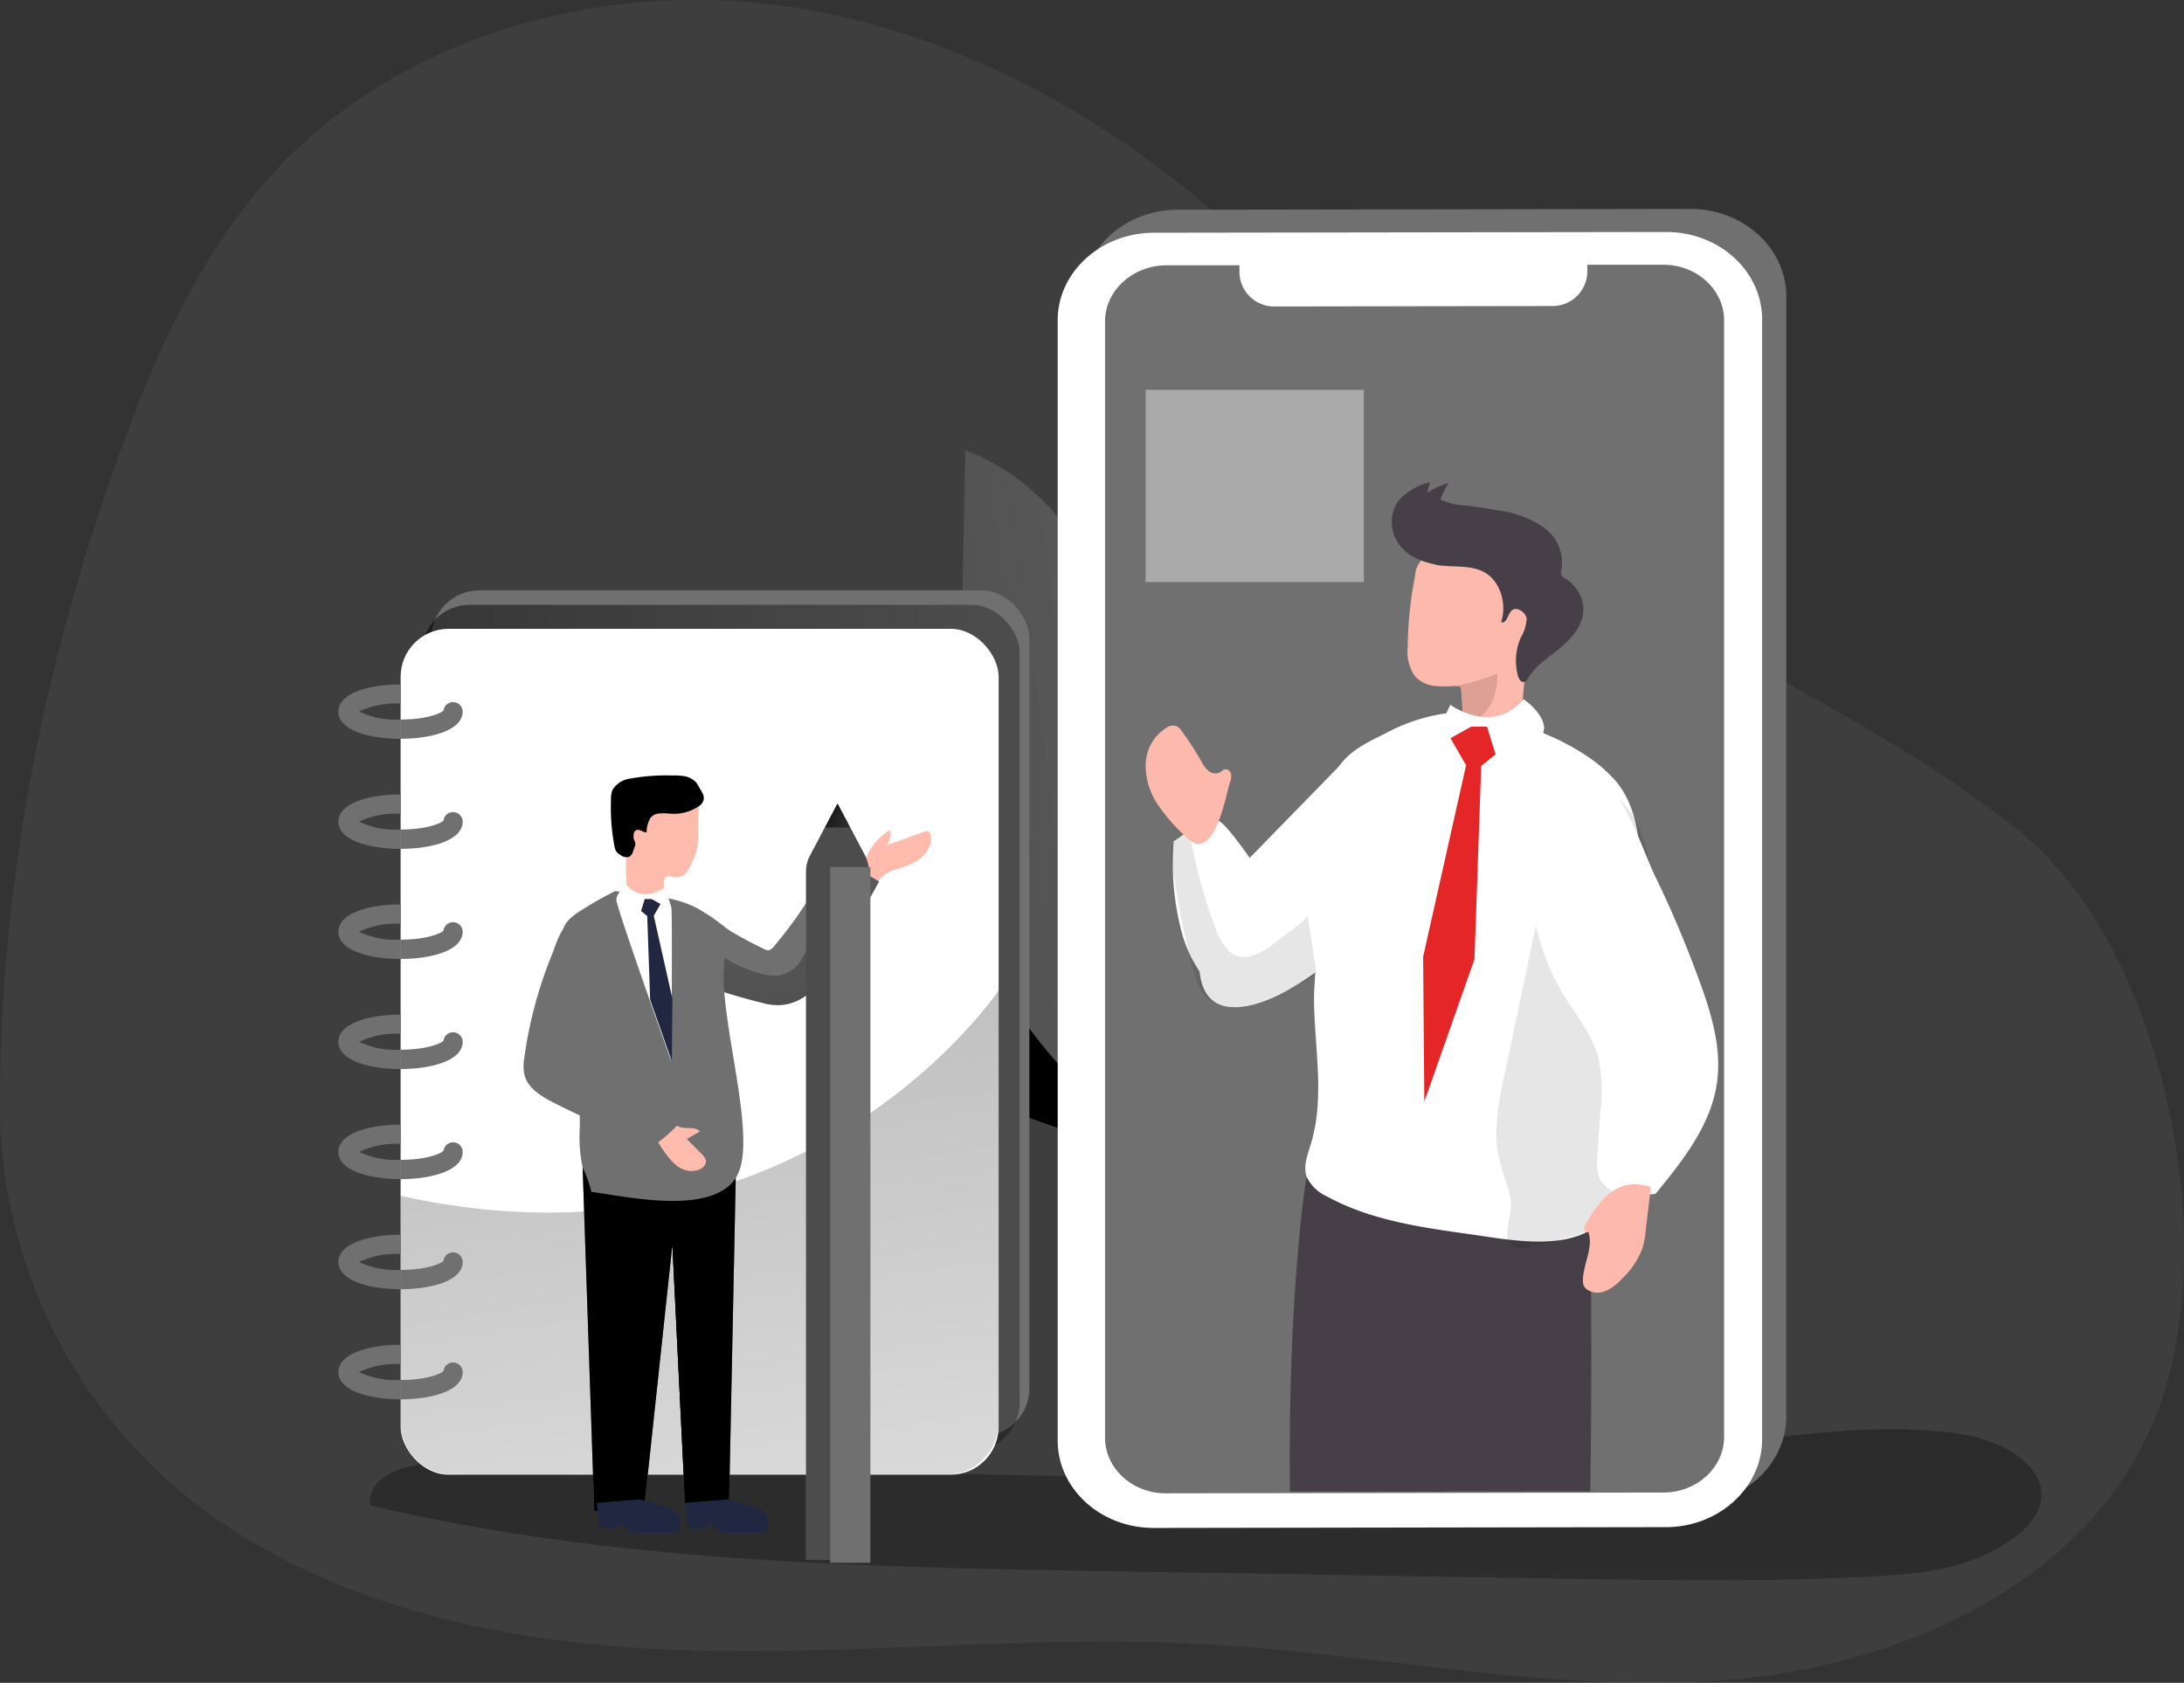 <svg xmlns="http://www.w3.org/2000/svg" xmlns:xlink="http://www.w3.org/1999/xlink" width="326.398" height="251.558" viewBox="0 0 326.398 251.558">
  <rect x="0" y="0" width="326.398" height="251.558" fill="#333333" stroke="none"/>
  <defs>
    <style>
      .cls-1, .cls-2 {
        fill: #707070;
      }

      .cls-1 {
        opacity: 0.18;
        isolation: isolate;
      }

      .cls-3 {
        fill: url(#linear-gradient);
      }

      .cls-4 {
        fill: url(#linear-gradient-2);
      }

      .cls-5 {
        fill: url(#linear-gradient-3);
      }

      .cls-16, .cls-6 {
        fill: #fff;
      }

      .cls-7 {
        fill: none;
        stroke: #707070;
        stroke-miterlimit: 10;
        stroke-width: 0.46px;
      }

      .cls-8 {
        fill: url(#linear-gradient-4);
      }

      .cls-9 {
        fill: url(#linear-gradient-5);
      }

      .cls-10 {
        fill: url(#linear-gradient-6);
      }

      .cls-11 {
        fill: url(#linear-gradient-7);
      }

      .cls-12 {
        fill: #473f47;
      }

      .cls-13 {
        fill: #020202;
        opacity: 0.1;
      }

      .cls-14 {
        fill: #fdbaac;
      }

      .cls-15 {
        fill: #dea095;
      }

      .cls-16 {
        opacity: 0.41;
      }

      .cls-17 {
        fill: #e52626;
      }

      .cls-18 {
        fill: url(#linear-gradient-8);
      }

      .cls-19 {
        fill: #ffbbab;
      }

      .cls-20 {
        fill: url(#linear-gradient-9);
      }

      .cls-21 {
        fill: url(#linear-gradient-10);
      }

      .cls-22 {
        fill: url(#linear-gradient-11);
      }

      .cls-23 {
        fill: #212741;
      }

      .cls-24 {
        fill: url(#linear-gradient-12);
      }

      .cls-25 {
        fill: url(#linear-gradient-13);
      }

      .cls-26 {
        fill: #4c4c4c;
      }

      .cls-27 {
        fill: url(#linear-gradient-14);
      }
    </style>
    <linearGradient id="linear-gradient" x1="-21.565" y1="-0.043" x2="-23.023" y2="1.543" gradientUnits="objectBoundingBox">
      <stop offset="0.01"/>
      <stop offset="0.13" stop-opacity="0.69"/>
      <stop offset="0.25" stop-opacity="0.322"/>
      <stop offset="1" stop-opacity="0"/>
    </linearGradient>
    <linearGradient id="linear-gradient-2" x1="-1.693" y1="1.201" x2="2.935" y2="-0.277" xlink:href="#linear-gradient"/>
    <linearGradient id="linear-gradient-3" x1="0.466" y1="-3.053" x2="0.59" y2="9.744" gradientUnits="objectBoundingBox">
      <stop offset="0.01"/>
      <stop offset="0.08" stop-opacity="0.69"/>
      <stop offset="0.21" stop-opacity="0.322"/>
      <stop offset="1" stop-opacity="0"/>
    </linearGradient>
    <linearGradient id="linear-gradient-4" x1="195.877" y1="354.237" x2="195.872" y2="362.001" gradientUnits="objectBoundingBox">
      <stop offset="0" stop-color="#fff"/>
      <stop offset="1" stop-color="#cbcbcb"/>
    </linearGradient>
    <linearGradient id="linear-gradient-5" x1="900.95" y1="137.661" x2="901.112" y2="140.035" xlink:href="#linear-gradient-4"/>
    <linearGradient id="linear-gradient-6" x1="-2.865" y1="0.383" x2="12.285" y2="0.909" xlink:href="#linear-gradient"/>
    <linearGradient id="linear-gradient-7" x1="0.165" y1="-1.453" x2="0.855" y2="2.471" xlink:href="#linear-gradient-3"/>
    <linearGradient id="linear-gradient-8" x1="0.826" y1="2.364" x2="0.093" y2="-2.117" xlink:href="#linear-gradient-3"/>
    <linearGradient id="linear-gradient-9" x1="41.076" y1="1.132" x2="44.62" y2="2.071" xlink:href="#linear-gradient-3"/>
    <linearGradient id="linear-gradient-10" x1="155.672" y1="1.077" x2="148.729" y2="1.818" xlink:href="#linear-gradient-3"/>
    <linearGradient id="linear-gradient-11" x1="64.952" y1="-0.18" x2="63.795" y2="1.92" xlink:href="#linear-gradient-3"/>
    <linearGradient id="linear-gradient-12" x1="182.91" y1="1.544" x2="188.708" y2="1.708" xlink:href="#linear-gradient-3"/>
    <linearGradient id="linear-gradient-13" x1="44.344" y1="0.138" x2="41.52" y2="1.074" xlink:href="#linear-gradient-3"/>
    <linearGradient id="linear-gradient-14" x1="-1.067" y1="-0.235" x2="7.789" y2="4.715" xlink:href="#linear-gradient"/>
  </defs>
  <g id="training2" transform="translate(794.874 -3998)">
    <path id="Path_533" data-name="Path 533" class="cls-1" d="M156.822,34.831a109.962,109.962,0,0,0-22.1-5.979c-28.173-4.454-59.009,3.8-78.23,24.835C45.866,65.325,39.234,80.036,33.863,94.857c-11.528,31.776-18.126,64.657-18.093,98.367a75.688,75.688,0,0,0,21.685,52.544c19.408,19.563,48.111,26.924,75.621,28.372s55.108-2.155,82.617-.674c26.029,1.4,51.947,7.361,77.931,5.372s53.527-14.214,63.806-38.175c11.141-26,1.923-71.488-20.226-89.039-24.99-19.795-56.2-30.295-80.153-51.449C226.53,90.9,217.9,79.7,208.128,69.646,193.616,54.736,176.142,42.225,156.822,34.831Z" transform="translate(-810.643 3970.319)"/>
    <path id="Path_534" data-name="Path 534" class="cls-2" d="M107.39,130.7c.077,2.84,1.481,5.449,2.885,7.925,6.344,11.218,13.473,22.271,23.31,30.6C148.052,181.464,167,186.747,185.3,191.688c-1.636-.8-3.6-9.229-4.333-11.052-1.415-3.625-2.741-7.295-4.1-10.942-2.144-5.769-6.631-10.411-11.052-14.656a87.547,87.547,0,0,0-35.268-20.69A83.016,83.016,0,0,0,107.39,130.7Z" transform="translate(-801 3981.161)"/>
    <path id="Path_535" data-name="Path 535" class="cls-3" d="M107.39,130.7c.077,2.84,1.481,5.449,2.885,7.925,6.344,11.218,13.473,22.271,23.31,30.6C148.052,181.464,167,186.747,185.3,191.688c-1.636-.8-3.6-9.229-4.333-11.052-1.415-3.625-2.741-7.295-4.1-10.942-2.144-5.769-6.631-10.411-11.052-14.656a87.547,87.547,0,0,0-35.268-20.69A83.016,83.016,0,0,0,107.39,130.7Z" transform="translate(-801 3981.161)"/>
    <path id="Path_536" data-name="Path 536" class="cls-2" d="M174.983,141.408c-1.492-10.434-3.028-21-7.228-30.693s-11.484-18.48-21.364-22.1q-.431,22.437-.873,44.851c-.166,8.643-.309,17.441,2.21,25.719,4.355,14.5,19.43,31.522,33.964,36.318,2.211-6.974-1.459-17.529-2.487-24.758Z" transform="translate(-796.996 3976.732)"/>
    <path id="Path_537" data-name="Path 537" class="cls-4" d="M174.983,141.408c-1.492-10.434-3.028-21-7.228-30.693s-11.484-18.48-21.364-22.1q-.431,22.437-.873,44.851c-.166,8.643-.309,17.441,2.21,25.719,4.355,14.5,19.43,31.522,33.964,36.318,2.211-6.974-1.459-17.529-2.487-24.758Z" transform="translate(-796.996 3976.732)"/>
    <path id="Path_538" data-name="Path 538" class="cls-5" d="M262.2,224.063c-61.684,7.914-124.186,1.835-186.378,2.012-4.5,0-10.666,1.868-9.947,6.311,36.175,8.544,73.676,9.218,110.834,9.837l67.63,1.105c15.473.254,30.947.519,46.365-.365,5.758-.321,11.649-.84,16.822-3.371,14.567-7.129,7.35-16.49-5.206-18.071C288.981,219.9,275.4,222.372,262.2,224.063Z" transform="translate(-805.376 3990.664)"/>
    <path id="Path_539" data-name="Path 539" class="cls-2" d="M162.05,69.192v167.4c0,7.239,6.421,13.1,14.368,13.075l76.55-.122c7.9,0,14.368-5.88,14.368-13.119V69.026c0-7.239-6.41-13.1-14.368-13.086l-76.6.122C168.471,56.073,162.05,61.953,162.05,69.192Zm7.306.111c0-4.421,3.957-8.079,8.842-8.09h10.787v.995a5.4,5.4,0,0,0,5.648,5.15l41.137-.066a5.438,5.438,0,0,0,5.659-5.173v-.995H252.57c4.874,0,8.842,3.6,8.842,8.057V236.073c0,4.421-3.957,8.079-8.842,8.09l-74.372.111c-4.874,0-8.842-3.6-8.842-8.057Z" transform="translate(-795.248 3973.293)"/>
    <path id="Path_540" data-name="Path 540" class="cls-6" d="M158.79,72.257V239.713c0,7.228,6.421,13.086,14.368,13.075l76.538-.122c7.9,0,14.368-5.891,14.368-13.13V72.135c0-7.228-6.421-13.1-14.368-13.075l-76.538.111C165.212,59.193,158.79,65.073,158.79,72.257Zm7.306.122c0-4.421,3.957-8.079,8.842-8.09h10.787v.995a5.427,5.427,0,0,0,5.659,5.162l41.137-.066a5.438,5.438,0,0,0,5.648-5.173V64.21H249.31c4.874,0,8.842,3.6,8.842,8.068V239.171c0,4.421-3.957,8.079-8.842,8.09l-74.372.122c-4.874,0-8.842-3.6-8.842-8.068Z" transform="translate(-795.591 3973.621)"/>
    <path id="Path_541" data-name="Path 541" class="cls-7" d="M165.4,71.934V238.827c0,4.421,3.957,8.068,8.842,8.068l74.372-.122c4.874,0,8.842-3.625,8.842-8.09V71.768c0-4.421-3.957-8.079-8.842-8.068H237.473v.995a5.438,5.438,0,0,1-5.648,5.173l-41.137.066a5.427,5.427,0,0,1-5.659-5.162v-.995H174.242C169.379,63.855,165.4,67.469,165.4,71.934Z" transform="translate(-794.895 3974.11)"/>
    <path id="Path_542" data-name="Path 542" class="cls-2" d="M257.436,71.776V238.668c0,4.421-3.957,8.09-8.842,8.09H174.222c-4.874,0-8.842-3.6-8.842-8.068V71.8c0-4.421,3.957-8.09,8.842-8.09h10.8V64.7a5.394,5.394,0,0,0,5.637,5.15l41.137-.055a5.438,5.438,0,0,0,5.659-5.184V63.63h11.141C253.479,63.718,257.436,67.355,257.436,71.776Z" transform="translate(-794.897 3974.102)"/>
    <path id="Path_543" data-name="Path 543" class="cls-8" d="M186.03,38.5l14.147-.022V37.33l-14.147.022Z" transform="translate(-775.294 4001.928)"/>
    <ellipse id="Ellipse_72" data-name="Ellipse 72" class="cls-9" cx="1.536" cy="1.404" rx="1.536" ry="1.404" transform="translate(-594.528 4038.298) rotate(-0.56)"/>
    <rect id="Rectangle_298" data-name="Rectangle 298" class="cls-2" width="8.709" height="96.765" rx="3.62" transform="translate(-622.996 4120.825)"/>
    <rect id="Rectangle_299" data-name="Rectangle 299" class="cls-2" width="89.37" height="126.451" rx="7.17" transform="translate(-730.404 4086.253)"/>
    <rect id="Rectangle_300" data-name="Rectangle 300" class="cls-10" width="89.37" height="126.451" rx="7.17" transform="translate(-731.852 4088.419)"/>
    <rect id="Rectangle_301" data-name="Rectangle 301" class="cls-6" width="89.37" height="126.451" rx="7.17" transform="translate(-735.002 4092)"/>
    <path id="Path_544" data-name="Path 544" class="cls-11" d="M159.31,161.65v64.491a7.936,7.936,0,0,1-7.936,7.925H77.865a7.925,7.925,0,0,1-7.925-7.925v-33.8C129.789,205.628,159.31,161.65,159.31,161.65Z" transform="translate(-804.942 3984.419)"/>
    <path id="Path_545" data-name="Path 545" class="cls-2" d="M134.154,146.47V249.424H124.77V146.47a5.305,5.305,0,0,1,.144-1.172h0a5.448,5.448,0,0,1,.431-1.105l.155-.287,3.968-7.516,4.123,7.8a5.249,5.249,0,0,1,.42,1.105A4.719,4.719,0,0,1,134.154,146.47Z" transform="translate(-799.171 3981.76)"/>
    <path id="Path_548" data-name="Path 548" class="cls-2" d="M134,145.3a7.914,7.914,0,0,1-9.1,0h0l.586-1.393,3.968-7.516,4.123,7.8A5.251,5.251,0,0,1,134,145.3Z" transform="translate(-799.158 3981.76)"/>
    <path id="Path_549" data-name="Path 549" class="cls-2" d="M70.825,123.124a12.876,12.876,0,0,0-6.212,1.183,12.876,12.876,0,0,0,6.212,1.194v2.885c-4.631,0-9.3-1.26-9.3-4.067s4.664-4.067,9.3-4.067Z" transform="translate(-805.827 3980.062)"/>
    <path id="Path_550" data-name="Path 550" class="cls-2" d="M79.213,124.055c0,2.807-4.653,4.067-9.273,4.067v-2.874c3.68,0,5.957-.862,6.41-1.348a1.437,1.437,0,0,1,2.863.166Z" transform="translate(-804.942 3980.313)"/>
    <path id="Path_551" data-name="Path 551" class="cls-2" d="M70.825,138.015a12.876,12.876,0,0,0-6.212,1.183,12.876,12.876,0,0,0,6.212,1.183v2.885c-4.631,0-9.3-1.26-9.3-4.067s4.664-4.067,9.3-4.067Z" transform="translate(-805.827 3981.628)"/>
    <path id="Path_552" data-name="Path 552" class="cls-2" d="M79.213,138.946c0,2.807-4.653,4.067-9.273,4.067v-2.885c3.68,0,5.957-.862,6.41-1.348a1.437,1.437,0,0,1,2.863.166Z" transform="translate(-804.942 3981.879)"/>
    <path id="Path_553" data-name="Path 553" class="cls-2" d="M70.825,152.9a12.832,12.832,0,0,0-6.212,1.194,12.877,12.877,0,0,0,6.212,1.183v2.885c-4.631,0-9.3-1.26-9.3-4.067S66.194,150,70.825,150Z" transform="translate(-805.827 3983.193)"/>
    <path id="Path_554" data-name="Path 554" class="cls-2" d="M79.213,153.836c0,2.807-4.653,4.067-9.273,4.067v-2.885c3.68,0,5.957-.862,6.41-1.348a1.437,1.437,0,0,1,2.863.166Z" transform="translate(-804.942 3983.447)"/>
    <path id="Path_555" data-name="Path 555" class="cls-2" d="M70.825,167.784a12.832,12.832,0,0,0-6.212,1.194,12.876,12.876,0,0,0,6.212,1.183v2.885c-4.631,0-9.3-1.26-9.3-4.067s4.664-4.067,9.3-4.067Z" transform="translate(-805.827 3984.762)"/>
    <path id="Path_556" data-name="Path 556" class="cls-2" d="M79.213,168.726c0,2.807-4.653,4.067-9.273,4.067v-2.885c3.68,0,5.957-.862,6.41-1.348a1.437,1.437,0,0,1,2.863.166Z" transform="translate(-804.942 3985.013)"/>
    <path id="Path_557" data-name="Path 557" class="cls-2" d="M70.825,182.675a12.832,12.832,0,0,0-6.212,1.194,13.02,13.02,0,0,0,6.212,1.183v2.885c-4.631,0-9.3-1.26-9.3-4.067s4.664-4.078,9.3-4.078Z" transform="translate(-805.827 3986.328)"/>
    <path id="Path_558" data-name="Path 558" class="cls-2" d="M79.213,183.617c0,2.807-4.653,4.067-9.273,4.067V184.8c3.68,0,5.957-.862,6.41-1.359a1.437,1.437,0,0,1,2.863.177Z" transform="translate(-804.942 3986.58)"/>
    <path id="Path_559" data-name="Path 559" class="cls-2" d="M70.825,197.565a12.832,12.832,0,0,0-6.212,1.194,13.019,13.019,0,0,0,6.212,1.183v2.885c-4.631,0-9.3-1.26-9.3-4.067s4.664-4.078,9.3-4.078Z" transform="translate(-805.827 3987.895)"/>
    <path id="Path_560" data-name="Path 560" class="cls-2" d="M79.213,198.507c0,2.807-4.653,4.067-9.273,4.067v-2.885c3.68,0,5.957-.862,6.41-1.359a1.437,1.437,0,0,1,2.863.177Z" transform="translate(-804.942 3988.147)"/>
    <path id="Path_561" data-name="Path 561" class="cls-2" d="M70.825,212.455a12.832,12.832,0,0,0-6.211,1.194,13.02,13.02,0,0,0,6.212,1.183v2.885c-4.631,0-9.3-1.26-9.3-4.067s4.664-4.078,9.3-4.078Z" transform="translate(-805.827 3989.462)"/>
    <path id="Path_562" data-name="Path 562" class="cls-2" d="M79.213,213.4c0,2.807-4.653,4.067-9.273,4.067v-2.885c3.68,0,5.957-.862,6.41-1.359a1.437,1.437,0,0,1,2.863.177Z" transform="translate(-804.942 3989.714)"/>
    <path id="Path_573" data-name="Path 573" class="cls-12" d="M233.409,233.195H209.922l-3.8-39.955,9.207.309,18.082.6S233.74,212.129,233.409,233.195Z" transform="translate(-790.609 3987.744)"/>
    <path id="Path_574" data-name="Path 574" class="cls-12" d="M217.294,191.248l-.287,3.017L213.193,233.9h-23c-.354-29.842,2.465-47.039,2.465-47.039Z" transform="translate(-792.289 3987.072)"/>
    <path id="Path_575" data-name="Path 575" class="cls-6" d="M177.93,161.455c.144,2.63.995,4.94,3.316,5.692a3.03,3.03,0,0,0,.586.166c4.211.84,9.737-2.365,13.595-5.162a54.432,54.432,0,0,0,4.6-3.747V130.21l-20.491,21A32.372,32.372,0,0,0,177.93,161.455Z" transform="translate(-793.576 3981.11)"/>
    <path id="Path_576" data-name="Path 576" class="cls-6" d="M193.74,162.669c0,1.315-.166,2.653-.166,3.979,0,7.284,1.691,14.8-.486,21.939-.486,1.592-1.172,3.316-.608,4.874a6.068,6.068,0,0,0,3.05,2.929c6.421,3.515,13.838,4.587,21.088,5.6,5.449.763,13.175,2.387,18.215-.553,2.144-1.249,2.874-3.581,3.559-5.9,2.21-7.383,2.818-15.33,3.393-22.978.077-1.006.144-2.023.21-3.028q.63-10.467.42-20.933c-.1-5.062-.5-10.533-3.8-14.368-4.421-5.1-12.909-8.466-19.364-9.649a22.028,22.028,0,0,0-6.366-.354,26.912,26.912,0,0,0-8.621,2.929c-3.205,1.581-6.057,2.918-7.637,6.09a43.647,43.647,0,0,0-3.548,11.594,41.9,41.9,0,0,0-.2,11.34c.188,1.846.674,3.68.851,5.526C193.718,162.028,193.74,162.36,193.74,162.669Z" transform="translate(-792.067 3980.471)"/>
    <path id="Path_577" data-name="Path 577" class="cls-13" d="M220.743,202.963c2.111.619,6.985-1.315,8.61-1.6.962-.166,1.846-.652,2.807-.884,4.819-1.2,5.394-14.755,5.869-18.4,1.249-9.638,3.172-19.618,3.316-29.289a32.339,32.339,0,0,0-1.282-11.052c-1.216-3.515-3.725-6.764-7.228-8.035-6.167-2.211-7.991,17.264-8.842,21.309l-4.631,22.039a49.585,49.585,0,0,0-1.26,8.234c-.166,3.857,1.105,6.632,2.056,10.036.564,1.923-.984,5.593-.221,7.018a1.348,1.348,0,0,0,.807.63Z" transform="translate(-789.35 3981.458)"/>
    <path id="Path_578" data-name="Path 578" class="cls-14" d="M207.175,121.014a4.7,4.7,0,0,0,2.973,1.492,15.475,15.475,0,0,0,2.863,0h.53a.542.542,0,0,1,.4.077.575.575,0,0,1,.166.42,32.054,32.054,0,0,1,.111,5.736h0c0,.343-.055.685-.088,1.028a2,2,0,0,0,.088,1.105,1.879,1.879,0,0,0,1.161.763,8.643,8.643,0,0,0,2.586.442,11.55,11.55,0,0,0,5.272-1.857,53.615,53.615,0,0,1,.519-9.781c.608-4.178,1.7-8.356,1.249-12.556a6.864,6.864,0,0,0-7.958-6.775,15.717,15.717,0,0,0-8.544,2.332,3.316,3.316,0,0,0-1.26,2.531c-.332,1.647-.6,3.316-.774,4.974-.21,1.912-.321,3.824-.354,5.736a6.5,6.5,0,0,0,1.061,4.333Z" transform="translate(-790.614 3978.038)"/>
    <path id="Path_579" data-name="Path 579" class="cls-12" d="M210.724,105.28c2.133.354,4.421,0,6.5.807,2.829,1.105,4.034,4.83,3.084,7.737.818.3.973-1.172,1.6-1.768s2.056.2,2.21,1.227a6.212,6.212,0,0,1-.906,2.907,8.676,8.676,0,0,0-.376,5.714c.133.442.453.973.906.851s.763-.873,1.028-1.2a11.767,11.767,0,0,1,1.337-1.459c1.006-.873,2.089-1.636,3.106-2.487,1.813-1.514,3.493-3.57,3.382-5.924a5.228,5.228,0,0,0-.928-2.675,6,6,0,0,0-1.757-1.7c-.287-.188-.619-.376-.674-.718a1.382,1.382,0,0,1,.066-.553,6.444,6.444,0,0,0-2.642-6.388A15.606,15.606,0,0,0,219.8,97.1c-1.581-.287-3.161-.508-4.753-.7a10.643,10.643,0,0,1-3.813-.9,10.655,10.655,0,0,1,1.26-2.5,12.158,12.158,0,0,0-3.194,1.47,5.006,5.006,0,0,1,.431-1.592,9.7,9.7,0,0,0-4.7,2.686,5.626,5.626,0,0,0-.166,6.355c1.227,1.934,3.161,2.708,5.283,3.216Z" transform="translate(-790.836 3977.182)"/>
    <path id="Path_580" data-name="Path 580" class="cls-15" d="M212.35,120.682h.531a.542.542,0,0,1,.4.077.575.575,0,0,1,.166.42,32.054,32.054,0,0,1,.111,5.736h0s5.526-1.393,5.294-8.146a32.407,32.407,0,0,1-6.466,1.923Z" transform="translate(-789.954 3979.906)"/>
    <path id="Path_581" data-name="Path 581" class="cls-6" d="M174.483,141.768a40.3,40.3,0,0,0,1.271,13.849,19.607,19.607,0,0,0,4.963,8.488,3.515,3.515,0,0,0,3.238.906,10.246,10.246,0,0,0,5.526-2.962c3.769-4.167,1.2-10.577,1.2-10.577s-7.8-12.279-9.538-12.777c-.939-.287-2.84.663-4.421,1.581C175.522,141.027,174.483,141.768,174.483,141.768Z" transform="translate(-793.953 3981.998)"/>
    <path id="Path_582" data-name="Path 582" class="cls-13" d="M175.182,150.567a107.3,107.3,0,0,0,2.365,10.566,9.019,9.019,0,0,0,1.459,3.249c1.956,2.4,5.526,2.21,8.179,1.371.862-.276,8.953-3.868,8.621-4.7v-.088l-1.3-8.433c.111.685-3.393,3.073-3.857,3.426-2.211,1.691-5.46,4.421-8.068,1.824a9.084,9.084,0,0,1-1.89-3.415,77.269,77.269,0,0,1-3.7-13.617,2,2,0,0,0-2.608,1.2,5.8,5.8,0,0,0-.077,3.194C174.563,146.964,174.862,148.777,175.182,150.567Z" transform="translate(-793.978 3982.205)"/>
    <path id="Path_583" data-name="Path 583" class="cls-6" d="M247.885,163.072c1.824,4.952,3.437,10.2,2.686,15.418-.9,6.333-5.106,11.627-9.163,16.579-3.183.475-7.361.409-8.488-2.608a7.173,7.173,0,0,1-.221-3l.453-6.532a24.482,24.482,0,0,0-.442-8.709c-.962-3.194-3.172-5.825-4.918-8.665a33.643,33.643,0,0,1-4.929-15.264c-.365-5.084,3.47-21.486,10.964-16.579,3.106,2.034,5.858,10.467,7.494,13.86A163.329,163.329,0,0,1,247.885,163.072Z" transform="translate(-788.85 3981.384)"/>
    <path id="Path_584" data-name="Path 584" class="cls-14" d="M230.263,193.729a1.492,1.492,0,0,0-.265.851.5.5,0,0,0,.641.442c.763,2.343-.829,4.8-.829,7.273a1.869,1.869,0,0,0,.1.652,1.448,1.448,0,0,0,.542.663,2.918,2.918,0,0,0,2.8.177,7.184,7.184,0,0,0,2.332-1.746,11.981,11.981,0,0,0,3.161-4.741,14.57,14.57,0,0,0,.453-2.586l.763-6.444C235.115,186.689,232.507,189.894,230.263,193.729Z" transform="translate(-788.116 3987.177)"/>
    <path id="Path_585" data-name="Path 585" class="cls-14" d="M183.257,134.4a2.5,2.5,0,0,0,.188-1.326.862.862,0,0,0-.973-.707c-.265.066-.442.3-.674.431a1.536,1.536,0,0,1-1.735-.221,4.609,4.609,0,0,1-1.105-1.492,46.421,46.421,0,0,0-2.863-4.421,1.967,1.967,0,0,0-.917-.807,1.757,1.757,0,0,0-1.337.254,6.631,6.631,0,0,0-3.15,5.427,10.433,10.433,0,0,0,1.857,6.167,26.813,26.813,0,0,0,4.344,4.9,2.829,2.829,0,0,0,1.393.873C181.356,143.98,182.682,136.166,183.257,134.4Z" transform="translate(-794.338 3980.647)"/>
    <rect id="Rectangle_302" data-name="Rectangle 302" class="cls-16" width="32.605" height="28.725" transform="translate(-623.659 4056.279)"/>
    <path id="Path_587" data-name="Path 587" class="cls-6" d="M77.737,117.35s3.059,2.08,3.059,4.344-16.183,47.57-16.183,47.57-.367-43.379,0-45.4a33.342,33.342,0,0,1,2.172-5.69S73,122.826,77.737,117.35Z" transform="translate(-644.906 3985.179)"/>
    <path id="Path_586" data-name="Path 586" class="cls-17" d="M37.409,89.69,38.7,93.814l-2.152,1.757-1,28.868-7.495,21.3-.179-21.66,6.419-28.617-2.331-4.052,3.084-1.721Z" transform="translate(-610.06 4016.938)"/>
    <path id="Path_279" data-name="Path 279" class="cls-2" d="M99.611,118.4a179.96,179.96,0,0,1-9.81,16.034,7.186,7.186,0,0,1-5.308,2.452,8.756,8.756,0,0,1-2.437-.373c-2.344-.574-4.657-1.257-6.985-2.018a3.1,3.1,0,0,1-.559-.279h0c-1.552-1.133-1.894-4.253-2.235-6.054-.186-.993-1.1-4.936.59-5.231.854-.155,3.648,2.328,4.439,2.809a56.107,56.107,0,0,0,5.122,2.747,1.242,1.242,0,0,0,.7.186,1.288,1.288,0,0,0,.667-.45,61.638,61.638,0,0,0,8.863-13.752c.683.295,1.35.621,2.018.962q1.4.73,2.747,1.552l.279.155A9.245,9.245,0,0,1,99.611,118.4Z" transform="translate(-763.111 4011.376)"/>
    <path id="Path_280" data-name="Path 280" class="cls-18" d="M99.016,117.453a179.966,179.966,0,0,1-9.81,16.034,7.186,7.186,0,0,1-5.308,2.452,8.754,8.754,0,0,1-2.437-.373c-2.344-.574-4.657-1.257-6.985-2.018a3.921,3.921,0,0,1-.574-.279c-.124,0-.45-1.211-.5-1.366a10.713,10.713,0,0,1-.357-1.552,11.5,11.5,0,0,1,0-3.1c0-.357.093-.621.419-.341s.2.295.341.419.481.341.714.512c.652.466,1.3.931,2,1.366a18.378,18.378,0,0,0,4.269,1.863,8.273,8.273,0,0,0,3.1.45A4.657,4.657,0,0,0,87.56,128.8c.543-.838,1.071-1.707,1.552-2.577a16.653,16.653,0,0,1,1.707-2.468c1.366-1.645,2.716-3.291,4.082-4.92a21.885,21.885,0,0,1,2.3-2.654A13.178,13.178,0,0,1,99.016,117.453Z" transform="translate(-762.515 4012.32)"/>
    <path id="Path_312" data-name="Path 312" class="cls-19" d="M96.875,113.863a5.417,5.417,0,0,1-2.251,2.173,19.481,19.481,0,0,1-2.747,1.04,4.656,4.656,0,0,0-2.421,1.552l-.109.14q-1.35-.807-2.747-1.552c.124-.248.357-.543.45-.73.2-.45.357-.916.543-1.366a8.584,8.584,0,0,1,3.229-3.818c.109,0,.248-.14.357,0a.264.264,0,0,1,0,.217,3.849,3.849,0,0,1-.528,1.878l5.619-2.018a.76.76,0,0,1,.45-.078.667.667,0,0,1,.388.4A2.639,2.639,0,0,1,96.875,113.863Z" transform="translate(-752.955 4010.938)"/>
    <path id="Path_277" data-name="Path 277" class="cls-2" d="M45.129,117.149l-.993,48.521H37.555L35.661,127.1,31.532,165.67l-7.544,1.257L22.25,115.55Z" transform="translate(-730.049 4056.986)"/>
    <path id="Path_278" data-name="Path 278" class="cls-20" d="M45.129,117.149l-.993,48.521H37.555L35.661,127.1,31.532,165.67l-7.544,1.257L22.25,115.55Z" transform="translate(-730.049 4056.986)"/>
    <path id="Path_281" data-name="Path 281" class="cls-21" d="M28.49,164.91V119.927l-6.24-4.377,2.111,50.12Z" transform="translate(-730.049 4056.986)"/>
    <path id="Path_282" data-name="Path 282" class="cls-2" d="M67.139,117.92a55.593,55.593,0,0,0-5.122,2.9c-3.523,2.251-2.887,3.291-2.235,7.187a155.219,155.219,0,0,1,2.064,25.161,22.227,22.227,0,0,0,.419,6.085,17.214,17.214,0,0,1,1.3,3.632c5.433.745,17.85,3.539,21.56-2.033s-2.84-24.307-1.645-32.72-9.732-9.313-9.732-9.313Z" transform="translate(-770.064 4013.281)"/>
    <path id="Path_284" data-name="Path 284" class="cls-22" d="M73.685,146.436l-9.841,6.643-1.552-2.064a36.461,36.461,0,0,1-1.319-10.508c.233-5.293,0-3.4,0-3.4l13.845,8.754Z" transform="translate(-769.129 4023.694)"/>
    <path id="Path_285" data-name="Path 285" class="cls-19" d="M76.241,115.123a10.025,10.025,0,0,1-.093,1.676,10.228,10.228,0,0,1-1.35,3.275,2.514,2.514,0,0,1-.7.9,2.763,2.763,0,0,1-2.033.171,1.009,1.009,0,0,0-.481,0c-.388.155-.435.683-.419,1.1l.109,1.925a1.2,1.2,0,0,1-.124.776,1.258,1.258,0,0,1-.512.326,4.129,4.129,0,0,1-4.16-.947,2.981,2.981,0,0,1-.652-.869,3.8,3.8,0,0,1-.233-1.009c-.233-1.847,0-3.71-.171-5.572a17.678,17.678,0,0,1-.14-4.657,5.091,5.091,0,0,1,2.98-3.756,7.606,7.606,0,0,1,4.874.109,22.825,22.825,0,0,1,2.266.761,1.552,1.552,0,0,1,.885.652c.295.59,0,1.443,0,2.08C76.226,113.121,76.241,114.145,76.241,115.123Z" transform="translate(-766.795 4007.867)"/>
    <path id="Path_286" data-name="Path 286" d="M76.96,108.271c.171.373.419.7.605,1.071a1.552,1.552,0,0,1,.2,1.18,1.723,1.723,0,0,1-.59.792,6.705,6.705,0,0,1-4.657,1.164,8.586,8.586,0,0,0-1.412,0,1.971,1.971,0,0,0-1.242.605,4.517,4.517,0,0,0-.605,2.1v.124h0c-.528,0-1.024-.543-1.552-.341a.792.792,0,0,0-.388.667,1.676,1.676,0,0,0,.14.947.947.947,0,0,1,.109.372.73.73,0,0,1,0,.248l-.326.916a1.381,1.381,0,0,1-.59.838,1.366,1.366,0,0,1-1.242-.233,1.91,1.91,0,0,1-.683-.574,1.832,1.832,0,0,1-.248-.652,30.779,30.779,0,0,1-.543-6.969,3.958,3.958,0,0,1,.217-1.552,3.632,3.632,0,0,1,2.732-1.723,29.291,29.291,0,0,1,6.209-.45,9,9,0,0,1,1.94.124,3.1,3.1,0,0,1,1.661.947" transform="translate(-767.499 4007.129)"/>
    <path id="Path_288" data-name="Path 288" class="cls-6" d="M66,117.35s-1.552,1.055-1.552,2.2,8.211,24.136,8.211,24.136.186-22.01,0-23.034a16.918,16.918,0,0,0-1.1-2.887S68.408,120.128,66,117.35Z" transform="translate(-767.204 4012.967)"/>
    <path id="Path_289" data-name="Path 289" class="cls-23" d="M28.429,89.69l-.559,1.785.931.761.435,12.5,3.244,9.22.078-9.375L29.779,92.189l1.009-1.754-1.335-.745Z" transform="translate(-726.945 4042.706)"/>
    <path id="Path_291" data-name="Path 291" class="cls-23" d="M71.06,177.022l.357,3.57,2.251.419,1.009-.885,1.723,1.366h6.752s1.723-2.965-2.018-3.974l-3.725-1.009Z" transform="translate(-763.554 4045.634)"/>
    <path id="Path_292" data-name="Path 292" class="cls-23" d="M62.56,177.022l.357,3.57,2.251.419,1.009-.885,1.707,1.366h6.768s1.707-2.965-2.018-3.974l-3.741-1.009Z" transform="translate(-768.248 4045.634)"/>
    <path id="Path_293" data-name="Path 293" class="cls-24" d="M30.89,123.862l3.027-2.452,2.126,40.512-3.26.512Z" transform="translate(-725.278 4060.222)"/>
    <path id="Path_565" data-name="Path 565" class="cls-19" d="M3.69,13.772l3.273-.762c1.028.564.908-1.372,2.014-1.781,1.846-.718,3.736-2.553,5.36-3.7S17.852,4.985,19.6,3.68A4.343,4.343,0,0,0,20.78,2.575C21.3,1.713,21.311.442,22.217,0l.508,2.21,2.8-1.481A1.934,1.934,0,0,1,26.627.42c.752.133,1.105,1.05,1.006,1.813-.221,2.553-2.84,3.371-4.918,4.012a7.737,7.737,0,0,0-1.625.586,6.068,6.068,0,0,0-1.105.829,31.1,31.1,0,0,0-5.106,5.195,25.708,25.708,0,0,1-2.21,2.73,6.864,6.864,0,0,1-2.443,2.211,4.311,4.311,0,0,1-2.31.088C5.141,17.363,2.577,15.474.4,13.76c-.243-.188-.508-.486-.354-.752A.73.73,0,0,1,.4,12.766a5.3,5.3,0,0,0,2.21-1.5c.666-.611,1.168,3.408,1.08,2.509Z" transform="translate(-696.766 4145.89) rotate(73)"/>
    <g id="Group_20" data-name="Group 20" transform="translate(-716.625 4135.487)">
      <path id="Path_290" data-name="Path 290" class="cls-2" d="M79.644,150.062a21.17,21.17,0,0,1-3.26,3.306l-.745.59a1.832,1.832,0,0,1-.962.45,1.661,1.661,0,0,1-.714-.171q-7.124-2.763-13.97-6.209c-1.894-.978-3.989-2.251-4.393-4.346a7,7,0,0,1,0-2.2,63.516,63.516,0,0,1,4.129-15.522c.574-1.4,1.288-4.1,2.778-5.014h.171l.217-.109c2.018-.73,3.772,1.288,4.331,3a13.721,13.721,0,0,1-.233,7.544,46.768,46.768,0,0,0-1.723,7.419,1.987,1.987,0,0,0,.093,1.04,2.189,2.189,0,0,0,.776.776Z" transform="translate(-55.514 -120.681)"/>
      <path id="Path_294" data-name="Path 294" class="cls-25" d="M76.425,153.314l-.745.59a1.831,1.831,0,0,1-.962.45,1.661,1.661,0,0,1-.714-.171q-7.124-2.763-13.97-6.209c-1.894-.978-3.989-2.251-4.393-4.346a7,7,0,0,1,0-2.2A63.514,63.514,0,0,1,59.77,125.9c.574-1.4,1.288-4.1,2.778-5.014h.171l.217-.109a4.532,4.532,0,0,1,4.331,3s-7.187,14.715-6.876,16.934,15.4,9.422,15.4,9.422Z" transform="translate(-55.492 -120.627)"/>
    </g>
    <path id="Path_546" data-name="Path 546" class="cls-26" d="M134.154,146.47V249.424H124.77V146.47a5.305,5.305,0,0,1,.144-1.172h0a5.448,5.448,0,0,1,.431-1.105l.155-.287,3.968-7.516,4.123,7.8a5.249,5.249,0,0,1,.42,1.105A4.719,4.719,0,0,1,134.154,146.47Z" transform="translate(-799.171 3981.76)"/>
    <path id="Path_571" data-name="Path 571" class="cls-27" d="M111.54,112.26h3.769l-1.879-3.57Z" transform="translate(-783.134 4009.438)"/>
    <rect id="Rectangle_303" data-name="Rectangle 303" class="cls-2" width="6" height="104" transform="translate(-670.792 4127.618)"/>
  </g>
</svg>
